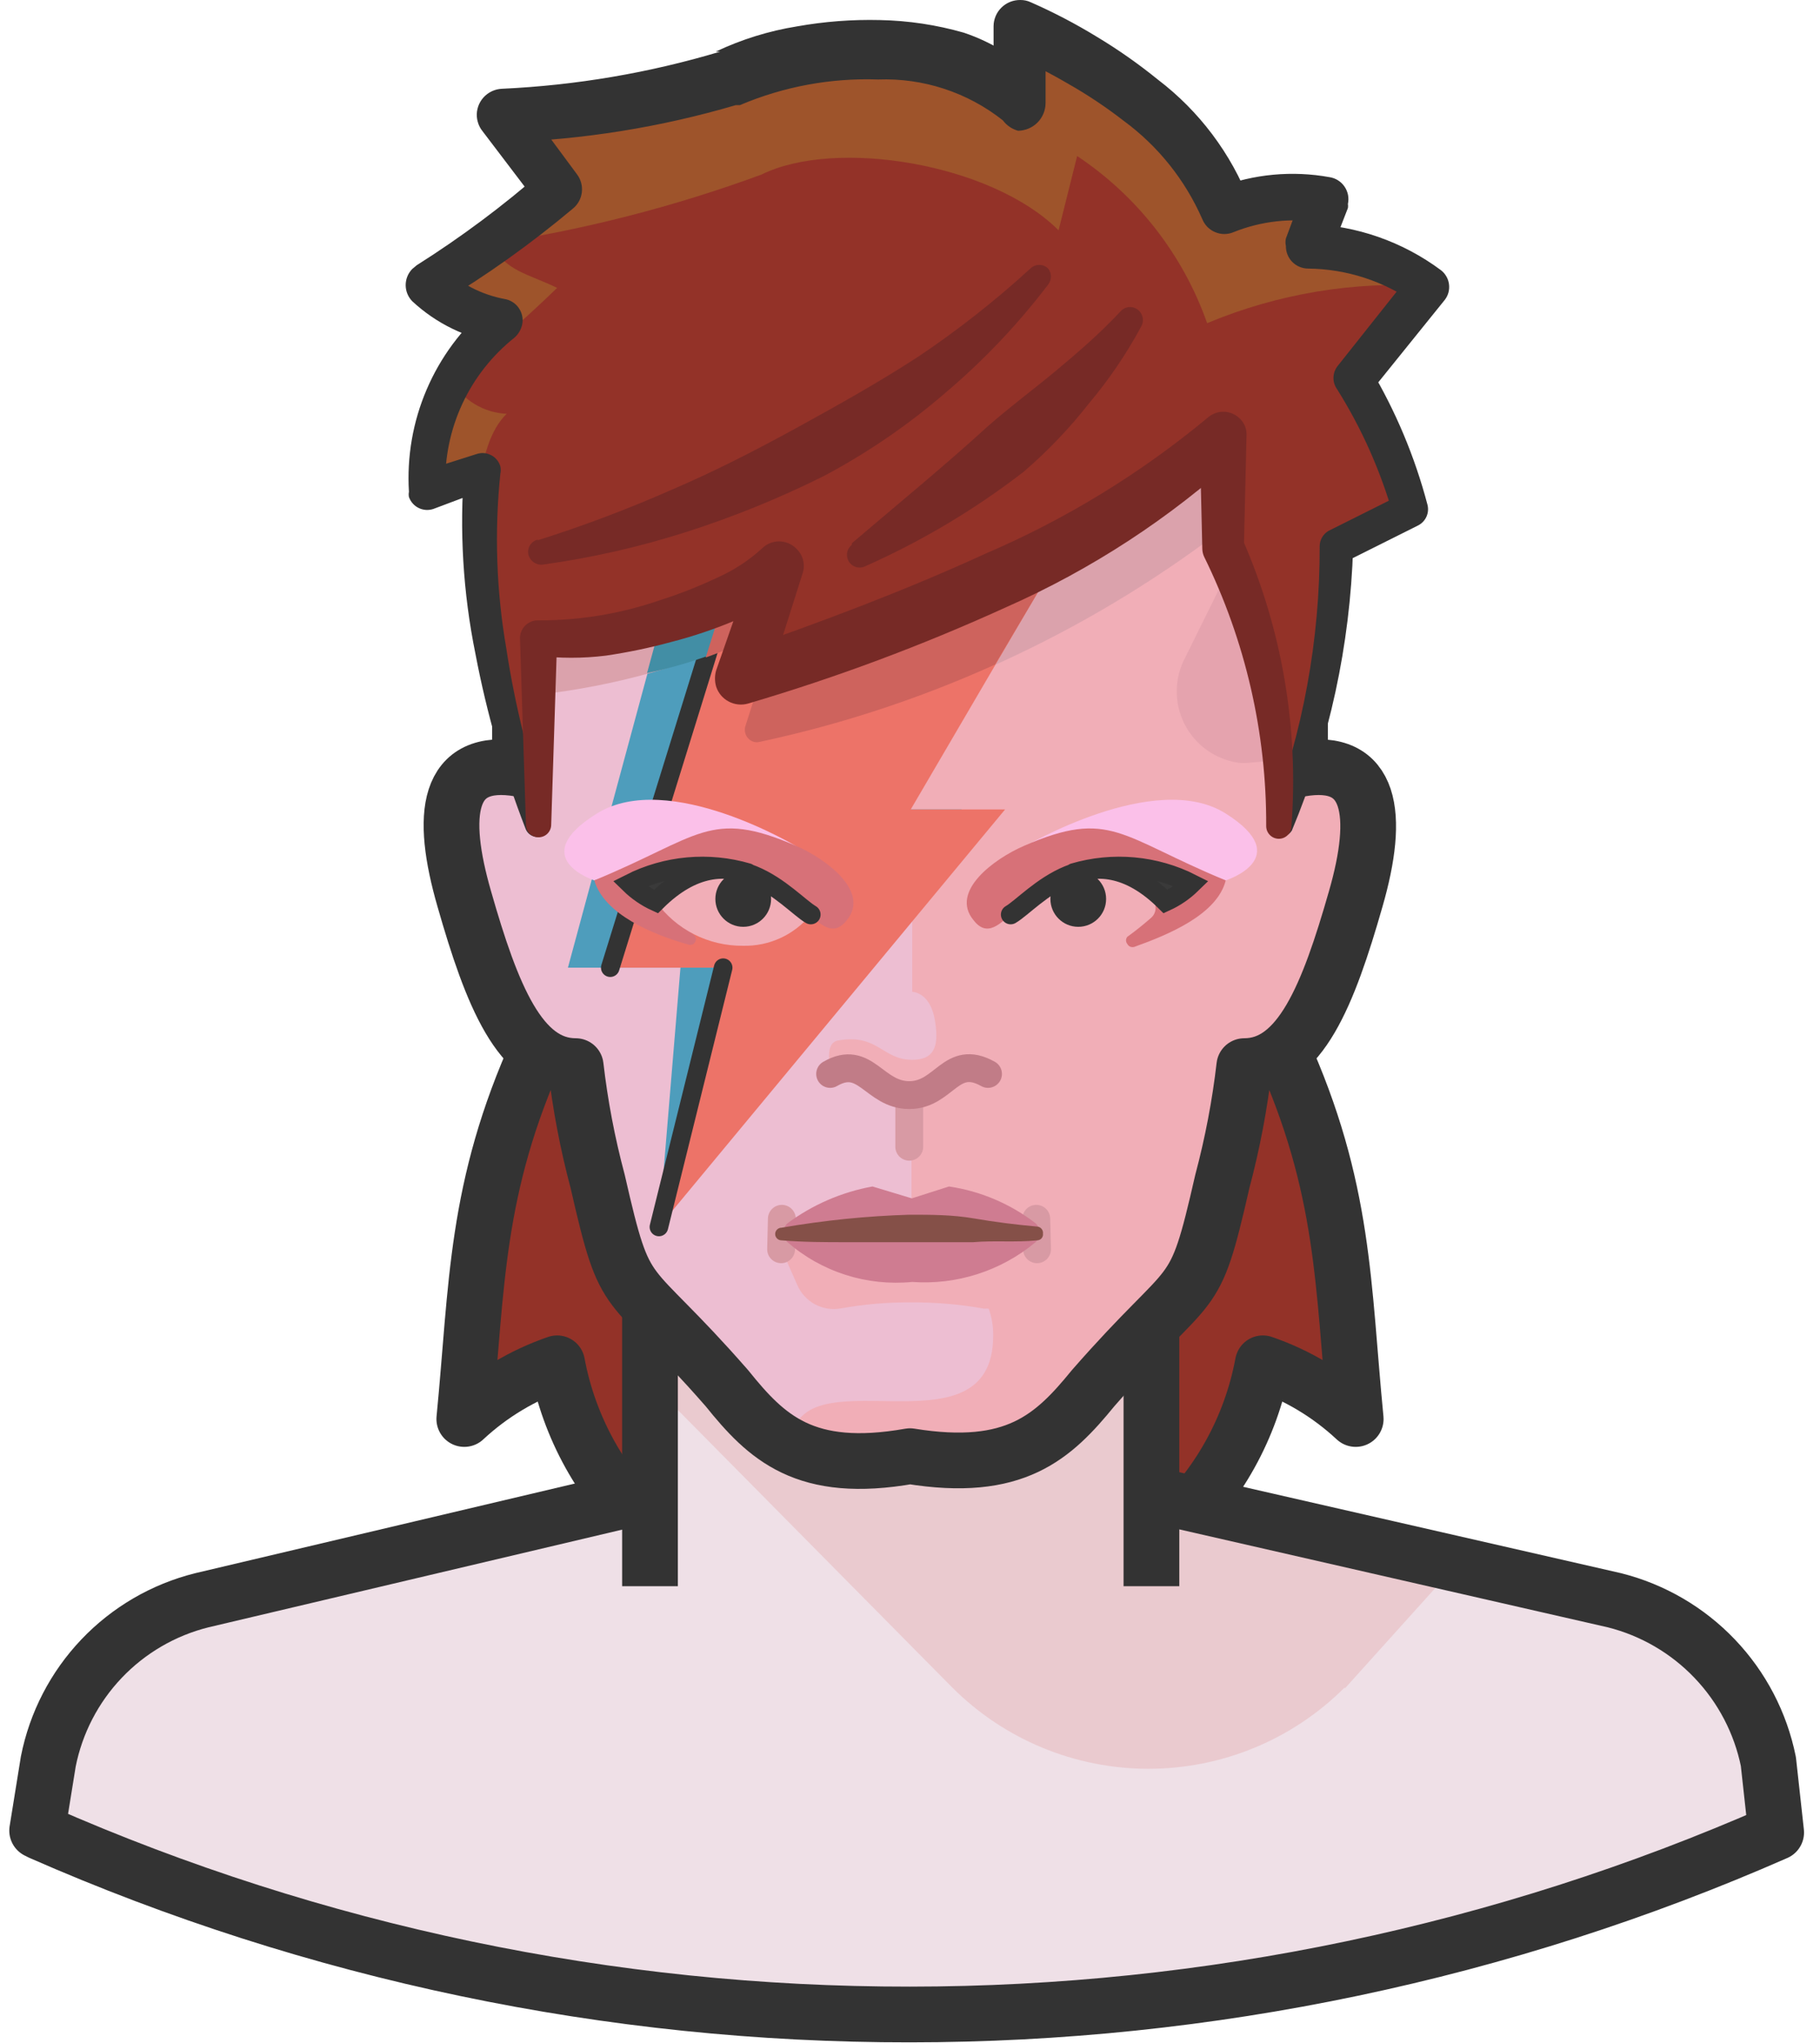 <svg width="49" height="55" viewBox="0 0 49 55" fill="none" xmlns="http://www.w3.org/2000/svg">
<path d="M34.5 28.2H14.5C12.78 31.99 12.85 34.63 12.5 38.2C13.219 37.53 14.071 37.019 15 36.7C15.322 38.432 16.2 40.012 17.5 41.2H31.5C32.8 40.012 33.678 38.432 34 36.7C34.929 37.019 35.781 37.53 36.5 38.2C36.15 34.63 36.22 31.99 34.5 28.2Z" fill="#933228"/>
<path d="M14.5 28.2C12.78 31.99 12.85 34.63 12.5 38.2C13.219 37.53 14.071 37.019 15 36.7C15.322 38.432 16.2 40.012 17.5 41.2" stroke="#333333" stroke-width="1.5" stroke-linecap="round" stroke-linejoin="round"/>
<path d="M34.5 28.2C36.22 31.99 36.15 34.63 36.5 38.2C35.781 37.53 34.929 37.019 34 36.7C33.678 38.432 32.8 40.012 31.5 41.2" stroke="#333333" stroke-width="1.5" stroke-linecap="round" stroke-linejoin="round"/>
<path d="M47.61 47.42C47.399 46.38 46.899 45.421 46.166 44.653C45.434 43.885 44.499 43.34 43.47 43.08L31 40.23V34.7H17.5V40.23L5.43 43.08C4.401 43.337 3.466 43.882 2.735 44.65C2.003 45.419 1.506 46.379 1.3 47.42L1 49.28C3 50.35 12.12 54.22 24.5 54.22C32.529 54.233 40.472 52.567 47.82 49.33L47.61 47.42Z" fill="#EFE0E7"/>
<path d="M36.21 45.45L39.21 42.12L31 40.23V34.7H17.5V37.2L25.64 45.43C27.041 46.83 28.94 47.616 30.92 47.616C32.9 47.616 34.799 46.83 36.2 45.43L36.21 45.45Z" fill="#EACACF"/>
<path d="M17.5 40.23L5.43 43.08C4.401 43.337 3.466 43.882 2.735 44.65C2.003 45.419 1.506 46.379 1.3 47.42L1 49.28L1.1 49.33C8.475 52.571 16.444 54.239 24.5 54.23C32.529 54.228 40.47 52.56 47.82 49.33L47.61 47.42C47.399 46.38 46.899 45.421 46.166 44.653C45.434 43.885 44.499 43.34 43.47 43.08L31 40.23" stroke="#333333" stroke-width="1.5" stroke-linejoin="round"/>
<path d="M17.5 35.2V42.7" stroke="#333333" stroke-width="1.5" stroke-linejoin="round"/>
<path d="M31 35.7V42.7" stroke="#333333" stroke-width="1.5" stroke-linejoin="round"/>
<path d="M24.5 39.2C27.33 39.66 28.36 38.68 29.43 37.37C32.21 34.19 32.12 35.26 32.91 31.8C33.181 30.782 33.379 29.746 33.5 28.7C35 28.7 35.76 26.79 36.5 24.2C37.15 21.95 36.96 20.35 35 20.7V17.7C35 12.24 32.57 7.12 24.5 7.12C16.43 7.12 14 12.24 14 17.7V20.7C12 20.35 11.85 21.95 12.5 24.2C13.24 26.79 14 28.7 15.5 28.7C15.621 29.746 15.818 30.782 16.09 31.8C16.88 35.26 16.79 34.19 19.57 37.37C20.64 38.7 21.67 39.7 24.5 39.2Z" fill="#EDBED2"/>
<path d="M22.68 7.23C22.17 7.29 21.68 7.37 21.23 7.47V19.47C21.18 20.23 20.77 20.38 20.17 20.77C20.119 20.799 20.079 20.843 20.055 20.896C20.031 20.949 20.024 21.009 20.035 21.066C20.046 21.123 20.074 21.175 20.116 21.216C20.159 21.256 20.212 21.282 20.27 21.29C21.27 21.49 22.69 21.88 23.27 22.82C23.289 22.84 23.311 22.855 23.336 22.866C23.361 22.877 23.388 22.882 23.415 22.882C23.442 22.882 23.469 22.877 23.494 22.866C23.519 22.855 23.541 22.84 23.56 22.82C24.08 22.22 24.56 22.37 24.56 22.7V26.7C24.56 26.7 25.07 26.7 25.18 27.53C25.27 28.13 25.18 28.53 24.56 28.53C23.75 28.53 23.64 27.82 22.56 28.01C22.13 28.09 22.41 28.96 22.39 28.94C22.6 28.857 22.829 28.836 23.05 28.88C23.57 29.13 23.96 29.51 24.54 29.51V32.51C24.53 32.61 24.53 32.71 24.54 32.81H21.76C21.639 32.803 21.519 32.828 21.411 32.883C21.303 32.938 21.212 33.02 21.147 33.122C21.081 33.224 21.045 33.342 21.04 33.463C21.035 33.584 21.063 33.703 21.12 33.81L21.46 34.58C21.555 34.807 21.724 34.995 21.941 35.112C22.158 35.228 22.408 35.267 22.65 35.22C23.261 35.111 23.88 35.057 24.5 35.06C25.171 35.055 25.84 35.112 26.5 35.23C26.54 35.225 26.58 35.225 26.62 35.23C26.701 35.461 26.742 35.705 26.74 35.95C26.74 39.37 21.3 36.25 21.3 38.95C22.313 39.407 23.451 39.51 24.53 39.24C27.36 39.7 28.39 38.72 29.46 37.41C32.24 34.23 32.15 35.3 32.94 31.84C33.203 30.808 33.391 29.759 33.5 28.7C35 28.7 35.76 26.79 36.5 24.2C37.15 21.95 36.96 20.35 35 20.7V17.7C35 12.24 32.57 7.12 24.5 7.12C23.936 7.119 23.371 7.149 22.81 7.21L22.68 7.23Z" fill="#F1AEB7"/>
<path d="M35 11.45L31.91 17.7C31.764 17.973 31.686 18.277 31.682 18.586C31.677 18.896 31.747 19.202 31.885 19.479C32.023 19.756 32.225 19.996 32.475 20.179C32.724 20.361 33.014 20.482 33.32 20.53C33.433 20.545 33.547 20.545 33.66 20.53L35 20.42V17.7C35 14.35 37.58 13.44 35 11.45Z" fill="#E5A3AE"/>
<path d="M21.05 32.81L21.03 33.63" stroke="#D89AA4" stroke-width="0.75" stroke-miterlimit="10" stroke-linecap="round"/>
<path d="M27.9 32.81L27.92 33.63" stroke="#D89AA4" stroke-width="0.75" stroke-miterlimit="10" stroke-linecap="round"/>
<path d="M24.48 29.63V30.87" stroke="#D89AA4" stroke-width="0.75" stroke-miterlimit="10" stroke-linecap="round"/>
<path d="M26.6 28.91C25.6 28.35 25.43 29.48 24.48 29.48C23.53 29.48 23.3 28.36 22.35 28.91" stroke="#C17C87" stroke-width="0.75" stroke-miterlimit="10" stroke-linecap="round"/>
<path d="M33 14.02V12.37C33 12.281 32.966 12.194 32.905 12.129C32.843 12.064 32.759 12.025 32.67 12.02C32.594 12.022 32.521 12.046 32.46 12.09C29.08 14.98 25.058 17.02 20.73 18.04C20.672 18.051 20.619 18.078 20.575 18.116C20.531 18.155 20.498 18.204 20.48 18.26L20.07 19.54C20.056 19.583 20.05 19.628 20.054 19.672C20.058 19.717 20.07 19.761 20.09 19.801C20.111 19.841 20.139 19.876 20.173 19.905C20.207 19.934 20.247 19.956 20.29 19.97C20.346 19.985 20.404 19.985 20.46 19.97C24.956 19.014 29.187 17.078 32.85 14.3C32.897 14.271 32.936 14.229 32.962 14.18C32.988 14.131 33.002 14.076 33 14.02Z" fill="#DBA2AC"/>
<path d="M27.23 14.7H18.36L15.29 26.05H18.32L17.74 33.03L25.89 21.79H23.35L27.23 14.7Z" fill="#4E9DBC"/>
<path d="M28.67 14.7H19.95L16.43 26.05H19.47L17.74 33.03L27.06 21.79H24.52L28.67 14.7Z" fill="#ED7368"/>
<path d="M19.47 26.05L17.74 33.03" stroke="#333333" stroke-width="0.5" stroke-linecap="round" stroke-linejoin="round"/>
<path d="M19.95 14.7L16.43 26.05" stroke="#333333" stroke-width="0.5" stroke-linecap="round" stroke-linejoin="round"/>
<path d="M20.73 18.04C20.672 18.051 20.619 18.078 20.575 18.116C20.531 18.155 20.498 18.204 20.48 18.26L20.07 19.54C20.056 19.583 20.05 19.628 20.054 19.672C20.058 19.717 20.07 19.761 20.09 19.801C20.111 19.841 20.139 19.876 20.173 19.905C20.207 19.934 20.247 19.956 20.29 19.97C20.346 19.985 20.404 19.985 20.46 19.97C22.638 19.504 24.76 18.807 26.79 17.89L28.57 14.89C26.148 16.364 23.499 17.428 20.73 18.04Z" fill="#CE635D"/>
<path d="M14.5 17.2V18.7C16.534 18.47 18.518 17.92 20.38 17.07L21 15.2C19.5 16.2 17.5 16.7 14.5 17.2Z" fill="#DBA2AC"/>
<path d="M17.86 16.51L17.42 18.12C18.461 17.901 19.47 17.549 20.42 17.07L21 15.2C20.033 15.808 18.972 16.25 17.86 16.51Z" fill="#428EA5"/>
<path d="M19.55 15.95L19 17.7C19.466 17.534 19.921 17.337 20.36 17.11L21 15.2C20.544 15.499 20.058 15.75 19.55 15.95Z" fill="#CE635D"/>
<path d="M24.5 39.2C27.33 39.66 28.36 38.68 29.43 37.37C32.21 34.19 32.12 35.26 32.91 31.8C33.181 30.782 33.379 29.746 33.5 28.7C35 28.7 35.76 26.79 36.5 24.2C37.15 21.95 36.96 20.35 35 20.7V17.7C35 12.24 32.57 7.12 24.5 7.12C16.43 7.12 14 12.24 14 17.7V20.7C12 20.35 11.85 21.95 12.5 24.2C13.24 26.79 14 28.7 15.5 28.7C15.621 29.746 15.818 30.782 16.09 31.8C16.88 35.26 16.79 34.19 19.57 37.37C20.64 38.7 21.67 39.7 24.5 39.2Z" stroke="#333333" stroke-width="1.5" stroke-linecap="round" stroke-linejoin="round"/>
<path d="M36.5 10.2L38.5 7.7C37.566 7.011 36.44 6.63 35.28 6.61L35.76 5.35C34.852 5.189 33.918 5.283 33.06 5.62C32 2.53 27.5 0.7 27.5 0.7V2.7C25.7 0.9 21.55 1.16 19.56 2.15C17.589 2.732 15.553 3.068 13.5 3.15L15 5.15C13.9 6.089 12.73 6.941 11.5 7.7C12.049 8.23 12.747 8.579 13.5 8.7C12.839 9.243 12.314 9.932 11.967 10.713C11.62 11.495 11.46 12.346 11.5 13.2L13 12.7C12.5 17.2 14.5 22.2 14.5 22.2V17.2C16.27 17.39 20 16.31 21 15.2L20 18.2C28.53 15.45 31.53 13.03 33 11.7V14.7C34.093 17.044 34.607 19.616 34.5 22.2C35.45 19.812 35.959 17.27 36 14.7L38 13.7C37.663 12.47 37.158 11.292 36.5 10.2Z" fill="#9E542B"/>
<path d="M36.5 10.2L38.5 7.7C36.45 7.564 34.395 7.907 32.5 8.7C31.852 6.86 30.623 5.281 29 4.2L28.5 6.2C26.7 4.4 22.5 3.71 20.5 4.7C18.152 5.563 15.723 6.186 13.25 6.56C13.56 7.29 14.25 7.38 15 7.75C14.093 8.628 13.141 9.459 12.15 10.24C12.304 10.502 12.521 10.722 12.781 10.879C13.041 11.036 13.336 11.126 13.64 11.14C11.91 12.83 13.46 19.61 14.5 22.2V17.2C17.5 16.7 19.5 16.2 21 15.2L20 18.2C27.5 16.7 31.35 12.8 33 11.7V14.7C34.087 17.046 34.601 19.616 34.5 22.2C36.5 17.2 36 14.7 36 14.7L38 13.7C38.05 13.2 37.54 12.28 36.5 10.2Z" fill="#933228"/>
<path d="M34.18 22.07C35.08 19.717 35.537 17.219 35.53 14.7C35.531 14.617 35.554 14.535 35.596 14.463C35.638 14.391 35.698 14.332 35.77 14.29L37.77 13.29L37.51 13.87C37.169 12.675 36.661 11.533 36 10.48C35.936 10.391 35.901 10.285 35.901 10.175C35.901 10.066 35.936 9.959 36 9.87L38 7.35L38.11 8.17C37.265 7.569 36.257 7.241 35.22 7.23C35.14 7.23 35.062 7.214 34.988 7.183C34.915 7.153 34.848 7.108 34.792 7.051C34.736 6.994 34.692 6.927 34.663 6.853C34.633 6.779 34.619 6.7 34.62 6.62C34.605 6.554 34.605 6.486 34.62 6.42L35.09 5.16L35.56 5.99C34.768 5.86 33.955 5.95 33.21 6.25C33.132 6.283 33.048 6.3 32.964 6.3C32.879 6.3 32.795 6.283 32.717 6.25C32.639 6.218 32.568 6.17 32.508 6.11C32.449 6.05 32.402 5.979 32.37 5.9C31.909 4.846 31.178 3.931 30.25 3.25C29.775 2.881 29.273 2.547 28.75 2.25C28.233 1.948 27.699 1.678 27.15 1.44L28.15 0.77V2.77C28.15 2.967 28.073 3.157 27.934 3.297C27.796 3.437 27.607 3.517 27.41 3.52C27.246 3.475 27.102 3.377 27 3.24C26.047 2.485 24.855 2.095 23.64 2.14C22.364 2.095 21.095 2.331 19.92 2.83H19.81C17.781 3.427 15.684 3.763 13.57 3.83L14.06 2.7L15.54 4.7C15.641 4.837 15.685 5.008 15.665 5.177C15.645 5.346 15.561 5.501 15.43 5.61C14.298 6.562 13.091 7.422 11.82 8.18L11.92 7.18C12.378 7.63 12.959 7.933 13.59 8.05C13.666 8.063 13.738 8.091 13.803 8.133C13.868 8.174 13.924 8.228 13.967 8.292C14.011 8.355 14.042 8.426 14.058 8.502C14.074 8.577 14.075 8.655 14.06 8.73C14.031 8.87 13.958 8.996 13.85 9.09C13.251 9.567 12.771 10.176 12.448 10.87C12.125 11.565 11.968 12.325 11.99 13.09L11.33 12.7L12.84 12.22C12.903 12.2 12.97 12.193 13.035 12.198C13.101 12.204 13.165 12.223 13.224 12.254C13.283 12.284 13.335 12.326 13.377 12.377C13.419 12.428 13.451 12.487 13.47 12.55C13.485 12.619 13.485 12.691 13.47 12.76C13.309 14.323 13.363 15.901 13.63 17.45C13.869 19.023 14.257 20.57 14.79 22.07C14.822 22.155 14.819 22.249 14.781 22.331C14.744 22.414 14.675 22.478 14.59 22.51C14.505 22.542 14.411 22.539 14.329 22.501C14.246 22.464 14.182 22.395 14.15 22.31C13.558 20.784 13.106 19.208 12.8 17.6C12.466 15.956 12.365 14.273 12.5 12.6L13.16 13.14L11.67 13.7C11.54 13.745 11.398 13.736 11.274 13.676C11.15 13.616 11.056 13.51 11.01 13.38C11.001 13.334 11.001 13.286 11.01 13.24C10.952 12.297 11.115 11.354 11.487 10.486C11.858 9.618 12.428 8.849 13.15 8.24L13.43 9.24C12.558 9.105 11.746 8.711 11.1 8.11C10.986 7.994 10.922 7.838 10.922 7.675C10.922 7.512 10.986 7.356 11.1 7.24L11.22 7.14C12.414 6.386 13.548 5.54 14.61 4.61L14.51 5.53L12.99 3.53C12.931 3.457 12.888 3.372 12.863 3.281C12.837 3.191 12.83 3.096 12.842 3.002C12.855 2.909 12.885 2.819 12.933 2.738C12.981 2.657 13.044 2.586 13.12 2.53C13.233 2.446 13.369 2.397 13.51 2.39C15.504 2.298 17.478 1.963 19.39 1.39H19.27C19.964 1.061 20.702 0.832 21.46 0.71C22.196 0.579 22.943 0.522 23.69 0.54C24.455 0.555 25.215 0.669 25.95 0.88C26.726 1.141 27.429 1.583 28 2.17L26.75 2.7V0.7C26.751 0.607 26.771 0.515 26.808 0.429C26.845 0.343 26.898 0.266 26.965 0.201C27.032 0.136 27.111 0.085 27.198 0.05C27.284 0.016 27.377 -0.001 27.47 7.14134e-05C27.567 -0.001 27.663 0.019 27.75 0.06C28.364 0.33 28.958 0.64 29.53 0.99C30.103 1.334 30.651 1.719 31.17 2.14C32.286 2.989 33.145 4.132 33.65 5.44L32.8 5.05C33.755 4.683 34.793 4.587 35.8 4.77C35.88 4.783 35.958 4.812 36.026 4.856C36.095 4.9 36.154 4.957 36.2 5.025C36.246 5.092 36.277 5.168 36.293 5.248C36.308 5.328 36.307 5.41 36.29 5.49C36.296 5.527 36.296 5.564 36.29 5.6L35.8 6.86L35.24 6.03C36.522 6.072 37.761 6.505 38.79 7.27C38.85 7.315 38.9 7.372 38.938 7.437C38.976 7.501 39.001 7.573 39.011 7.647C39.021 7.722 39.017 7.797 38.998 7.87C38.979 7.942 38.946 8.01 38.9 8.07L36.9 10.55V9.93C37.577 11.07 38.092 12.298 38.43 13.58C38.46 13.691 38.451 13.808 38.403 13.912C38.356 14.016 38.273 14.1 38.17 14.15L36.17 15.15L36.43 14.74C36.351 17.36 35.791 19.942 34.78 22.36C34.737 22.431 34.67 22.484 34.591 22.51C34.512 22.536 34.427 22.533 34.35 22.502C34.273 22.471 34.209 22.413 34.171 22.34C34.133 22.266 34.122 22.181 34.14 22.1L34.18 22.07Z" fill="#333333"/>
<path d="M14.16 22.2L14 17.2C13.997 17.136 14.007 17.072 14.03 17.012C14.052 16.953 14.086 16.898 14.13 16.851C14.174 16.805 14.226 16.767 14.285 16.741C14.343 16.715 14.406 16.701 14.47 16.7H14.55C15.642 16.699 16.727 16.516 17.76 16.16C18.283 15.995 18.794 15.794 19.29 15.56C19.741 15.363 20.157 15.093 20.52 14.76C20.641 14.641 20.805 14.574 20.975 14.574C21.145 14.574 21.308 14.641 21.43 14.76C21.521 14.843 21.587 14.95 21.619 15.069C21.651 15.187 21.648 15.313 21.61 15.43L20.66 18.43L19.79 17.55C22.07 16.76 24.34 15.91 26.52 14.91C28.686 13.982 30.707 12.746 32.52 11.24C32.582 11.185 32.655 11.144 32.733 11.117C32.812 11.091 32.895 11.08 32.977 11.085C33.06 11.091 33.141 11.113 33.215 11.15C33.289 11.187 33.355 11.238 33.41 11.3C33.463 11.358 33.503 11.426 33.529 11.5C33.555 11.574 33.565 11.652 33.56 11.73L33.49 14.73L33.44 14.49C34.513 16.925 34.97 19.587 34.77 22.24C34.77 22.33 34.734 22.417 34.67 22.48C34.607 22.544 34.52 22.58 34.43 22.58C34.34 22.58 34.253 22.544 34.19 22.48C34.126 22.417 34.09 22.33 34.09 22.24C34.101 19.727 33.529 17.245 32.42 14.99C32.389 14.924 32.372 14.853 32.37 14.78L32.3 11.78L33.36 12.25C31.503 13.948 29.382 15.333 27.08 16.35C24.83 17.375 22.511 18.241 20.14 18.94C19.965 18.99 19.777 18.97 19.617 18.884C19.456 18.799 19.335 18.654 19.28 18.48C19.24 18.34 19.24 18.191 19.28 18.05L20.33 15.05L21.42 15.68C20.951 16.121 20.401 16.468 19.8 16.7C19.241 16.935 18.667 17.129 18.08 17.28C17.498 17.439 16.907 17.562 16.31 17.65C15.692 17.726 15.068 17.726 14.45 17.65L15 17.2L14.84 22.2C14.84 22.29 14.804 22.377 14.74 22.441C14.677 22.504 14.59 22.54 14.5 22.54C14.41 22.54 14.323 22.504 14.259 22.441C14.196 22.377 14.16 22.29 14.16 22.2Z" fill="#772A26"/>
<path d="M14.49 14.54C15.707 14.156 16.902 13.705 18.07 13.19C19.24 12.69 20.37 12.11 21.48 11.5C22.59 10.89 23.68 10.28 24.74 9.59C25.797 8.879 26.8 8.09 27.74 7.23C27.804 7.167 27.89 7.131 27.98 7.131C28.07 7.131 28.156 7.167 28.22 7.23C28.268 7.292 28.294 7.367 28.294 7.445C28.294 7.523 28.268 7.599 28.22 7.66C27.411 8.724 26.489 9.696 25.47 10.56C24.459 11.436 23.352 12.194 22.17 12.82C20.98 13.413 19.746 13.915 18.48 14.32C17.218 14.724 15.923 15.018 14.61 15.2C14.519 15.209 14.428 15.183 14.356 15.127C14.283 15.071 14.235 14.99 14.22 14.9C14.209 14.82 14.228 14.739 14.272 14.671C14.316 14.603 14.383 14.553 14.46 14.53L14.49 14.54Z" fill="#772A26"/>
<path d="M22.94 14.62C24.17 13.57 25.42 12.55 26.59 11.48C27.18 10.96 27.83 10.48 28.43 9.98C29.03 9.48 29.61 8.98 30.18 8.37C30.212 8.337 30.25 8.311 30.292 8.293C30.334 8.275 30.379 8.266 30.425 8.266C30.471 8.266 30.516 8.275 30.558 8.293C30.6 8.311 30.638 8.337 30.67 8.37C30.722 8.423 30.756 8.491 30.767 8.565C30.778 8.639 30.765 8.714 30.73 8.78C30.33 9.524 29.854 10.224 29.31 10.87C28.788 11.536 28.202 12.149 27.56 12.7C26.241 13.719 24.804 14.575 23.28 15.25C23.239 15.268 23.194 15.278 23.149 15.279C23.104 15.279 23.059 15.271 23.017 15.254C22.975 15.238 22.937 15.213 22.905 15.181C22.873 15.149 22.847 15.112 22.83 15.07C22.8 15.002 22.794 14.925 22.812 14.853C22.831 14.781 22.872 14.717 22.93 14.67L22.94 14.62Z" fill="#772A26"/>
<path d="M25.55 31.94L24.55 32.26L23.49 31.94C22.656 32.092 21.869 32.434 21.19 32.94C21.128 33.007 21.094 33.094 21.094 33.185C21.094 33.276 21.128 33.364 21.19 33.43C21.648 33.831 22.184 34.133 22.763 34.319C23.343 34.504 23.954 34.569 24.56 34.51C25.763 34.596 26.953 34.212 27.88 33.44C27.915 33.407 27.942 33.368 27.962 33.324C27.98 33.28 27.99 33.233 27.99 33.185C27.99 33.137 27.98 33.09 27.962 33.046C27.942 33.002 27.915 32.963 27.88 32.93C27.201 32.406 26.399 32.065 25.55 31.94Z" fill="#CF7C91"/>
<path d="M27.93 33.39C27.34 33.45 26.76 33.39 26.2 33.44H24.49C23.91 33.44 23.34 33.44 22.78 33.44C22.22 33.44 21.63 33.44 21.04 33.39C20.995 33.39 20.952 33.372 20.92 33.34C20.888 33.308 20.87 33.265 20.87 33.22C20.87 33.175 20.888 33.132 20.92 33.1C20.952 33.068 20.995 33.05 21.04 33.05C22.18 32.852 23.333 32.735 24.49 32.7C25.06 32.7 25.64 32.7 26.22 32.8C26.8 32.9 27.37 32.97 27.93 33.02C27.953 33.023 27.974 33.029 27.994 33.04C28.014 33.051 28.031 33.066 28.045 33.084C28.059 33.101 28.069 33.122 28.075 33.143C28.081 33.165 28.083 33.188 28.08 33.21C28.083 33.232 28.081 33.254 28.075 33.275C28.069 33.296 28.058 33.316 28.044 33.333C28.03 33.35 28.013 33.363 27.993 33.373C27.974 33.383 27.952 33.389 27.93 33.39Z" fill="#855048"/>
<path d="M27.57 22.8C27.57 22.8 31.1 20.7 33 21.9C34.9 23.1 33 23.7 33 23.7L30.69 22.93L27.86 23.19L27.57 22.8Z" fill="#FBC0E9"/>
<path d="M33 23.7C30.16 22.53 29.89 21.76 27.57 22.77C26.76 23.12 25.57 24 26.21 24.77C26.93 25.71 27.62 23.43 29.03 23.43C29.72 23.447 30.388 23.67 30.95 24.07C30.997 24.1 31.035 24.142 31.061 24.191C31.087 24.24 31.101 24.295 31.1 24.35C31.117 24.412 31.117 24.477 31.099 24.539C31.081 24.601 31.047 24.657 31 24.7C30.83 24.85 30.6 25.04 30.35 25.22C30.328 25.247 30.316 25.28 30.316 25.315C30.316 25.35 30.328 25.383 30.35 25.41C30.367 25.444 30.396 25.47 30.43 25.485C30.465 25.499 30.504 25.501 30.54 25.49C31.46 25.16 32.77 24.62 33 23.7Z" fill="#D77178"/>
<path d="M29.03 24.95C29.444 24.95 29.78 24.614 29.78 24.2C29.78 23.786 29.444 23.45 29.03 23.45C28.616 23.45 28.28 23.786 28.28 24.2C28.28 24.614 28.616 24.95 29.03 24.95Z" fill="#333333"/>
<path d="M27.21 24.62C27.81 24.27 29.37 22.27 31.38 24.27C31.639 24.152 31.876 23.989 32.08 23.79C31.099 23.293 29.965 23.19 28.91 23.5" fill="#3A3A3A"/>
<path d="M27.21 24.62C27.81 24.27 29.37 22.27 31.38 24.27C31.639 24.152 31.876 23.989 32.08 23.79C31.099 23.293 29.965 23.19 28.91 23.5" stroke="#333333" stroke-width="0.525" stroke-miterlimit="10" stroke-linecap="round"/>
<path d="M21.47 22.8C21.47 22.8 18 20.7 16.07 21.9C14.14 23.1 16 23.7 16 23.7L18.31 22.93L21.15 23.19L21.47 22.8Z" fill="#FBC0E9"/>
<path d="M16 23.7C18.84 22.53 19.11 21.76 21.43 22.77C22.24 23.12 23.43 24 22.8 24.77C22.07 25.71 21.38 23.43 19.97 23.43C19.283 23.446 18.618 23.669 18.06 24.07C18.014 24.102 17.976 24.143 17.948 24.192C17.92 24.24 17.904 24.294 17.9 24.35C17.898 24.405 17.909 24.46 17.931 24.51C17.954 24.561 17.988 24.605 18.03 24.64C18.2 24.79 18.42 24.98 18.67 25.16C18.7 25.18 18.721 25.211 18.73 25.246C18.74 25.281 18.736 25.318 18.72 25.35C18.705 25.383 18.678 25.409 18.645 25.424C18.612 25.439 18.575 25.441 18.54 25.43C17.58 25.16 16.27 24.62 16 23.7Z" fill="#D77178"/>
<path d="M21.83 24.62C21.23 24.27 19.67 22.27 17.66 24.27C17.926 24.642 18.277 24.943 18.685 25.151C19.092 25.358 19.543 25.464 20 25.46C20.349 25.469 20.695 25.398 21.012 25.252C21.329 25.106 21.609 24.89 21.83 24.62Z" fill="#F1AEB7"/>
<path d="M20.01 24.95C20.424 24.95 20.76 24.614 20.76 24.2C20.76 23.786 20.424 23.45 20.01 23.45C19.596 23.45 19.26 23.786 19.26 24.2C19.26 24.614 19.596 24.95 20.01 24.95Z" fill="#333333"/>
<path d="M21.83 24.62C21.23 24.27 19.67 22.27 17.66 24.27C17.401 24.152 17.164 23.989 16.96 23.79C17.941 23.293 19.075 23.19 20.13 23.5" fill="#3A3A3A"/>
<path d="M21.83 24.62C21.23 24.27 19.67 22.27 17.66 24.27C17.401 24.152 17.164 23.989 16.96 23.79C17.941 23.293 19.075 23.19 20.13 23.5" stroke="#333333" stroke-width="0.525" stroke-miterlimit="10" stroke-linecap="round"/>
</svg>
